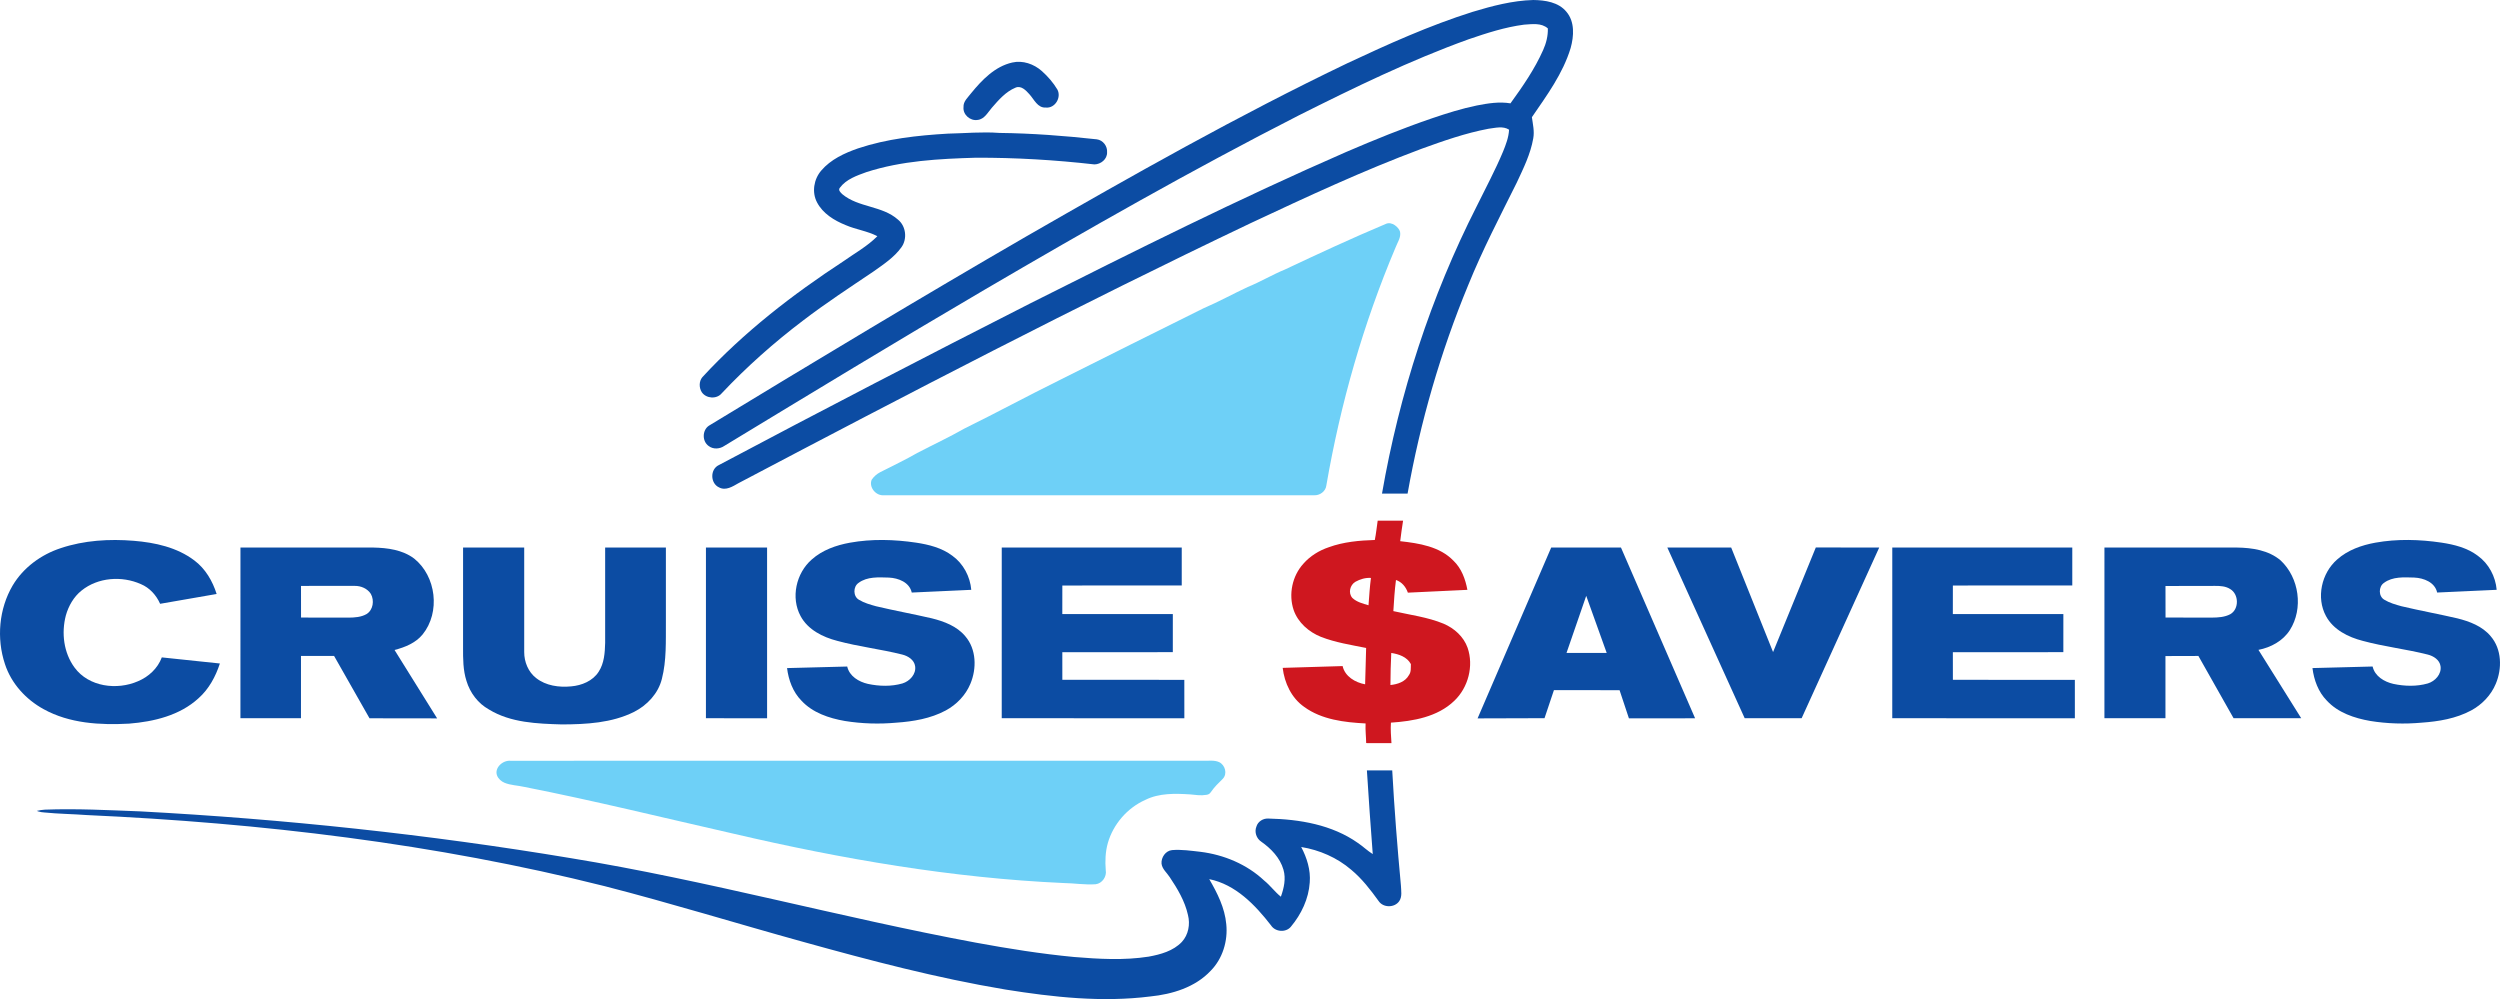 <?xml version="1.0" encoding="UTF-8" standalone="no"?>
<svg
   xmlns:dc="http://purl.org/dc/elements/1.1/"
   xmlns:cc="http://creativecommons.org/ns#"
   xmlns:rdf="http://www.w3.org/1999/02/22-rdf-syntax-ns#"
   xmlns:svg="http://www.w3.org/2000/svg"
   xmlns="http://www.w3.org/2000/svg"
   xmlns:sodipodi="http://sodipodi.sourceforge.net/DTD/sodipodi-0.dtd"
   xmlns:inkscape="http://www.inkscape.org/namespaces/inkscape"
   width="1605.782pt"
   height="641.735pt"
   viewBox="0 0 1605.782 641.735"
   version="1.1"
   id="svg54"
   sodipodi:docname="Cruise Savers TV - Dark.svg"
   inkscape:version="0.92.0 r15299">
  <defs
     id="defs58" />
  <sodipodi:namedview
     pagecolor="#ffffff"
     bordercolor="#666666"
     borderopacity="1"
     objecttolerance="10"
     gridtolerance="10"
     guidetolerance="10"
     inkscape:pageopacity="0"
     inkscape:pageshadow="2"
     inkscape:window-width="1920"
     inkscape:window-height="1017"
     id="namedview56"
     showgrid="false"
     fit-margin-top="0"
     fit-margin-left="0"
     fit-margin-right="0"
     fit-margin-bottom="0"
     inkscape:zoom="0.34425999"
     inkscape:cx="643.92514"
     inkscape:cy="909.76787"
     inkscape:window-x="-8"
     inkscape:window-y="-8"
     inkscape:window-maximized="1"
     inkscape:current-layer="svg54" />
  <path
     style="opacity:1;fill:#0c4ca3"
     inkscape:connector-curvature="0"
     id="path15"
     d="m 945.667,7.68 c 12.74,-3.85 25.79,-7.31 39.17,-7.68 7.57,0.11 16.21,1.34 21.3,7.58 5.45,6.39 4.82,15.64 2.72,23.23 -4.97,16.45 -15.32,30.47 -24.9,44.46 0.61,4.52 1.73,9.07 0.86,13.67 -1.74,10 -6.31,19.21 -10.57,28.34 -10.8,21.71 -22.04,43.24 -31.15,65.74 -17.83,43.08 -30.85,88.13 -38.99,134.03 -5.48,-0.01 -10.96,0 -16.43,-0.01 11.11,-64.04 31.35,-126.58 60.83,-184.55 5.71,-11.65 11.9,-23.09 16.9,-35.08 1.84,-4.53 3.63,-9.17 3.89,-14.11 -3.95,-2.56 -8.89,-1.11 -13.22,-0.6 -14.77,2.79 -29.01,7.8 -43.11,12.91 -37.37,13.94 -73.56,30.81 -109.65,47.72 -111.06,52.89 -220.19,109.7 -329,167.03 -3.72,2.11 -8.15,5.03 -12.48,2.7 -5.66,-2.61 -5.82,-11.64 -0.14,-14.32 66.39,-35.25 133.13,-69.87 200.15,-103.92 66.95,-33.65 134.01,-67.19 202.71,-97.16 18.23,-7.84 36.63,-15.33 55.41,-21.73 9.41,-3.18 18.9,-6.19 28.64,-8.18 7.08,-1.38 14.37,-2.57 21.58,-1.37 7.85,-10.84 15.54,-21.95 20.99,-34.23 1.96,-4.37 3.17,-9.08 3.02,-13.9 -4.19,-3.72 -10.18,-2.72 -15.28,-2.41 -12.2,1.58 -23.97,5.41 -35.56,9.37 -37.54,13.52 -73.47,31.03 -109.1,48.89 -68.61,35.02 -135.56,73.19 -202.03,112.1 -56.01,32.81 -111.46,66.54 -166.96,100.19 -2.93,2.04 -7.11,2.35 -10.02,0.12 -4.35,-2.99 -4.27,-10.16 0.08,-13.07 67.76,-41.18 135.68,-82.11 204.3,-121.83 67.63,-38.88 135.59,-77.36 205.97,-111.08 26.13,-12.24 52.53,-24.13 80.07,-32.85 z" />
  <path
     style="opacity:1;fill:#0c4ca3"
     inkscape:connector-curvature="0"
     id="path17"
     d="m 650.187,40.16 c 6.75,-1.55 13.88,0.94 18.96,5.45 3.88,3.45 7.35,7.44 10.02,11.9 2.72,5.06 -1.47,12.14 -7.35,11.58 -5.4,0.38 -7.58,-5.28 -10.66,-8.6 -2.2,-2.45 -5.28,-5.76 -8.92,-4.17 -6.23,2.58 -10.77,7.86 -15.1,12.82 -2.66,3.02 -4.78,7.46 -9.26,7.9 -4.69,0.76 -9.49,-3.41 -9,-8.23 -0.24,-3.74 2.9,-6.26 4.93,-8.99 6.95,-8.5 15.27,-17.16 26.38,-19.66 z" />
  <path
     style="opacity:1;fill:#0c4ca3"
     inkscape:connector-curvature="0"
     id="path19"
     d="m 608.807,85.84 c 11.03,-0.22 22.06,-1.3 33.07,-0.46 20.93,0.23 41.83,1.84 62.62,4.11 3.99,0.52 6.92,4.4 6.59,8.36 0.16,4.39 -4.04,7.73 -8.18,7.75 -25.23,-2.87 -50.62,-4.37 -76.01,-4.3 -23.63,0.7 -47.67,1.91 -70.33,9.23 -6.17,2.24 -12.99,4.55 -17.07,10.02 -1.37,1.52 0.45,3.14 1.53,4.18 10.35,8.65 25.63,7.32 35.76,16.34 5.2,4.2 6.07,12.44 2.19,17.79 -4.75,6.59 -11.68,11.08 -18.21,15.72 -15.11,10.18 -30.39,20.16 -44.88,31.25 -18.68,14.14 -36.25,29.74 -52.32,46.79 -3.22,3.92 -10.01,3.44 -12.81,-0.72 -1.84,-2.91 -1.84,-7.07 0.45,-9.72 26.6,-28.81 57.81,-52.96 90.55,-74.38 7.35,-5.2 15.42,-9.64 21.78,-16.09 -6.42,-3.35 -13.74,-4.26 -20.36,-7.12 -7.32,-2.96 -14.67,-7.42 -18.41,-14.64 -3.45,-6.55 -2.02,-14.9 2.75,-20.41 6.08,-7.13 14.9,-11.2 23.59,-14.22 18.58,-6.2 38.24,-8.33 57.7,-9.48 z" />
  <path
     sodipodi:nodetypes="cccccccccccccccccc"
     style="opacity:1;fill:#0c4ca3"
     inkscape:connector-curvature="0"
     id="path21"
     d="m 39.067,352.06 c 15.01,-5.02 31.16,-5.98 46.86,-4.7 13.66,1.12 27.79,4.19 38.92,12.63 7.07,5.29 11.68,13.21 14.3,21.53 l -36.3,6.31 c -2.45,-5.55 -6.73,-10.3 -12.39,-12.66 -12.17,-5.43 -27.55,-4.35 -38.08,4.15 -5.01,3.99 -8.33,9.83 -10.07,15.93 -2.96,11.26 -1.44,24.05 5.59,33.55 9.11,12.42 27.28,14.68 40.77,8.75 6.83,-2.86 12.66,-8.28 15.26,-15.3 l 37.3,3.92 c -2.72,8.37 -7.06,16.43 -13.72,22.33 -12.04,11.06 -28.7,15.02 -44.57,16.3 -18.61,1 -38.28,-0.07 -54.93,-9.3 -11.4,-6.24 -20.78,-16.5 -24.83,-28.96 -5.49,-16.49 -3.88,-35.43 4.95,-50.47 6.85,-11.52 18.28,-19.88 30.94,-24.01 z" />
  <path
     sodipodi:nodetypes="cccccccccccccccccccccccccc"
     style="opacity:1;fill:#0c4ca3"
     inkscape:connector-curvature="0"
     id="path23"
     d="m 545.907,348.58 c 14.03,-2.53 28.45,-2.11 42.52,-0.03 8.2,1.24 16.61,3.35 23.33,8.45 6.99,5.04 11.37,13.31 12.1,21.85 l -38.23,1.75 c -1.45,-6.62 -8.62,-9.33 -14.69,-9.61 -6.54,-0.18 -13.94,-0.74 -19.48,3.41 -3.57,2.42 -3.58,8.67 0.26,10.84 3.36,2.05 7.21,3.11 10.98,4.16 11.89,2.83 23.94,5.01 35.85,7.77 7.91,1.98 16.08,5.03 21.45,11.48 7.2,8.33 7.42,20.8 3.28,30.59 -3.06,7.35 -8.85,13.34 -15.82,17.11 -9.72,5.21 -20.83,7.07 -31.71,7.83 -11.03,1 -22.18,0.68 -33.11,-1.09 -10.17,-1.78 -20.68,-5.27 -27.87,-13.06 -5.5,-5.58 -8.28,-13.25 -9.23,-20.91 l 38.64,-1 c 1.4,6.25 7.48,9.84 13.31,11.16 7.26,1.54 14.96,1.77 22.15,-0.29 4.65,-1.39 8.94,-5.96 8.16,-11.09 -0.58,-4.07 -4.54,-6.54 -8.23,-7.46 -13.78,-3.48 -27.99,-5.06 -41.72,-8.79 -9.31,-2.39 -18.88,-7.11 -23.61,-15.91 -6.43,-11.87 -2.88,-27.59 7.14,-36.35 6.8,-6.07 15.68,-9.2 24.53,-10.81 z" />
  <path
     sodipodi:nodetypes="cccccccccccccccccccccccccc"
     style="opacity:1;fill:#0c4ca3;stroke-width:1"
     inkscape:connector-curvature="0"
     id="path23-4"
     d="m 1525.697,348.571 c 14.03,-2.53 28.45,-2.11 42.52,-0.03 8.2,1.24 16.61,3.35 23.33,8.45 6.99,5.04 11.37,13.31 12.1,21.85 l -38.23,1.75 c -1.45,-6.62 -8.62,-9.33 -14.69,-9.61 -6.54,-0.18 -13.94,-0.74 -19.48,3.41 -3.57,2.42 -3.58,8.67 0.26,10.84 3.36,2.05 7.21,3.11 10.98,4.16 11.89,2.83 23.94,5.01 35.85,7.77 7.91,1.98 16.08,5.03 21.45,11.48 7.2,8.33 7.42,20.8 3.28,30.59 -3.06,7.35 -8.85,13.34 -15.82,17.11 -9.72,5.21 -20.83,7.07 -31.71,7.83 -11.03,1 -22.18,0.68 -33.11,-1.09 -10.17,-1.78 -20.68,-5.27 -27.87,-13.06 -5.5,-5.58 -8.28,-13.25 -9.23,-20.91 l 38.64,-1 c 1.4,6.25 7.48,9.84 13.31,11.16 7.26,1.54 14.96,1.77 22.15,-0.29 4.65,-1.39 8.94,-5.96 8.16,-11.09 -0.58,-4.07 -4.54,-6.54 -8.23,-7.46 -13.78,-3.48 -27.99,-5.06 -41.72,-8.79 -9.31,-2.39 -18.88,-7.11 -23.61,-15.91 -6.43,-11.87 -2.88,-27.59 7.14,-36.35 6.8,-6.07 15.68,-9.2 24.53,-10.81 z" />
  <path
     sodipodi:nodetypes="ccccccccccccccccccc"
     style="opacity:1;fill:#0c4ca3"
     inkscape:connector-curvature="0"
     id="path27"
     d="m 154.447,351.69 85.4,0.01 c 9.05,0.19 18.7,1.45 26.14,7.05 14.24,11.36 16.97,34.5 5.5,48.72 -4.51,5.54 -11.34,8.27 -18.07,10.02 l 27.36,43.93 -43.44,-0.06 -22.76,-40.06 -21.25,0.03 -0.01,39.99 h -38.89 l 0.02,-109.63 m 38.89,24.64 0.02,20.33 c 10.17,0.08 20.35,0 30.52,0.05 3.92,-0.04 8.07,-0.29 11.55,-2.28 4.29,-2.64 5.11,-8.77 2.78,-12.96 -2.22,-3.45 -6.31,-5.19 -10.32,-5.15 -11.52,-0.02 -23.03,-0.01 -34.55,0.01 z" />
  <path
     sodipodi:nodetypes="ccccccccccccccccc"
     style="opacity:1;fill:#0c4ca3"
     inkscape:connector-curvature="0"
     id="path29"
     d="m 297.437,351.69 39.27,-0.01 c -0.01,22.39 -0.01,44.79 0,67.19 -0.01,6.31 2.6,12.73 7.65,16.65 6.28,4.96 14.73,6.11 22.49,5.35 6.78,-0.58 13.89,-3.45 17.67,-9.38 3.59,-5.48 4.02,-12.24 4.18,-18.6 0.01,-20.4 0,-40.8 0,-61.19 l 39.01,-0.02 c 0,16.05 -0.01,32.09 0,48.14 -0.08,12.09 0.46,24.43 -2.58,36.25 -2.33,9.37 -9.41,16.89 -17.88,21.2 -14.31,7.13 -30.68,7.98 -46.37,8.04 -15.89,-0.47 -32.84,-1.05 -46.8,-9.59 -7.03,-3.87 -12.18,-10.73 -14.46,-18.37 -2.23,-6.92 -2.21,-14.28 -2.19,-21.47 0.02,-21.4 -0.01,-42.79 0.01,-64.19 z" />
  <path
     sodipodi:nodetypes="ccccc"
     style="opacity:1;fill:#0c4ca3"
     inkscape:connector-curvature="0"
     id="path31"
     d="m 453.437,351.69 39.27,-0.01 0.01,109.68 -39.29,-0.04 z" />
  <path
     sodipodi:nodetypes="ccccccccccccc"
     style="opacity:1;fill:#0c4ca3"
     inkscape:connector-curvature="0"
     id="path33"
     d="m 643.437,351.69 h 115.61 v 24.36 l -76.69,0.03 -0.02,18.33 70.99,0.01 -0.01,24.47 -70.97,0.03 0.01,17.73 78.35,0.02 0.02,24.68 -117.3,-0.03 z" />
  <path
     sodipodi:nodetypes="ccccccccccccc"
     style="opacity:1;fill:#0c4ca3"
     inkscape:connector-curvature="0"
     id="path35"
     d="m 949.067,461.43 47.3,-109.76 44.8,0.02 47.62,109.68 -42.51,0.03 -6.01,-18.09 -42.16,-0.02 -6.04,18.01 -43,0.13 m 57.12,-42.04 25.81,-0.02 -13.15,-36.66 z" />
  <path
     sodipodi:nodetypes="cccccccc"
     style="opacity:1;fill:#0c4ca3"
     inkscape:connector-curvature="0"
     id="path37"
     d="m 1070.937,351.68 h 41.02 l 26.91,67.16 27.46,-67.2 40.71,0.07 -49.82,109.61 -36.59,-0.01 z" />
  <path
     sodipodi:nodetypes="ccccccccccccc"
     style="opacity:1;fill:#0c4ca3"
     inkscape:connector-curvature="0"
     id="path39"
     d="m 1215.437,351.69 115.62,0.01 v 24.34 l -76.7,0.04 -0.02,18.34 h 70.99 l -0.01,24.47 -70.97,0.03 0.02,17.74 78.34,0.02 0.01,24.68 -117.29,-0.04 z" />
  <path
     sodipodi:nodetypes="ccccccccccccccccccc"
     style="opacity:1;fill:#0c4ca3"
     inkscape:connector-curvature="0"
     id="path41"
     d="m 1351.707,351.7 h 85.14 c 9.78,0.13 20.33,1.7 28.02,8.26 11.96,11.13 14.73,30.99 5.9,44.81 -4.48,6.95 -12.17,11.09 -20.14,12.65 l 27.47,43.91 h -43.44 l -22.6,-40 -21.16,0.06 v 39.91 l -39.2,0.01 0.01,-109.61 m 39.21,24.71 0.03,20.22 c 9.96,0.11 19.92,0.01 29.89,0.06 3.96,-0.03 8.15,-0.28 11.72,-2.19 5.76,-3.27 5.54,-12.85 -0.07,-16.14 -2.85,-1.85 -6.36,-2.05 -9.64,-2.03 -10.65,0.08 -21.29,-0.07 -31.93,0.08 z" />
  <path
     style="opacity:1;fill:#0c4ca3"
     inkscape:connector-curvature="0"
     id="path43"
     d="m 877.977,494.84 c 5.42,0 10.84,-0.01 16.27,0.01 1.36,24.7 3.29,49.37 5.59,74.01 0.11,3.28 0.91,7.02 -1.07,9.93 -2.99,4.39 -10.36,4.4 -13.29,-0.08 -5.2,-7.21 -10.69,-14.34 -17.57,-20.05 -9.05,-7.77 -20.39,-12.72 -32.13,-14.62 3.67,6.97 6.14,14.77 5.49,22.74 -0.67,10.49 -5.42,20.46 -12.1,28.45 -3.23,3.94 -10.06,3.41 -12.78,-0.86 -10.19,-13.13 -22.72,-26.24 -39.68,-29.69 5.21,8.95 10.01,18.47 10.95,28.95 1.11,10.79 -2.36,22.18 -10.05,29.95 -9.95,10.6 -24.67,15.04 -38.75,16.46 -31.05,3.92 -62.43,0.46 -93.16,-4.46 -43.93,-7.34 -87.06,-18.73 -129.94,-30.64 -42.53,-11.76 -84.71,-24.8 -127.46,-35.77 -108.76,-27.32 -220.63,-40.56 -332.51,-45.64 -9.048,-0.67 -18.146,-0.75 -27.174,-1.655 -1.404,-0.126 -2.613,-0.234 -3.84,-0.616 -0.382,-0.125 -0.76,-0.259 -1.136,-0.398 1.71,-0.4 3.44,-0.74 5.19,-0.81 20.41,-0.77 40.82,0.34 61.21,1.11 92.63,4.94 185.04,14.78 276.55,30.04 87.49,14.28 173.03,38.1 260.15,54.27 20.92,3.85 41.94,7.21 63.12,9.22 15.92,1.31 32.07,2.25 47.92,-0.22 7.66,-1.4 15.8,-3.62 21.34,-9.45 4.24,-4.6 5.45,-11.34 3.93,-17.3 -1.96,-8.9 -6.72,-16.86 -11.74,-24.35 -1.82,-2.83 -4.81,-5.11 -5.24,-8.64 -0.31,-4 2.61,-8.3 6.78,-8.7 6.07,-0.5 12.14,0.43 18.17,1.1 15.12,1.87 29.86,8.02 41.03,18.51 3.87,3.13 6.79,7.22 10.67,10.34 1.98,-5.52 3.35,-11.59 1.66,-17.37 -2.19,-7.62 -7.94,-13.55 -14.28,-18 -3.09,-2.03 -4.5,-6.2 -3.1,-9.65 0.95,-3.34 4.44,-5.45 7.85,-5.18 19.94,0.45 40.77,3.96 57.39,15.7 3.28,2.22 6.13,5.01 9.5,7.12 -1.43,-17.9 -2.59,-35.83 -3.76,-53.76 z"
     sodipodi:nodetypes="cccccccccccccccccccccccccccccccccccccccccc" />
  <g
     id="#6ed0f7ff"
     transform="translate(-74.123,-33.13)">
    <path
       d="m 964.22,176.96 c 3.99,-1.87 8.465,2.367 9.17,5 0.75,3.74 -1.71,6.93 -2.94,10.26 -20.69,48.93 -35.36,100.35 -44.39,152.68 -0.43,3.89 -4.27,6.62 -8.06,6.34 -92.02,-0.01 -184.04,0.01 -276.05,-0.01 -5.12,0.56 -9.94,-5.1 -7.93,-9.98 1.4,-2.04 3.32,-3.72 5.52,-4.86 7.93,-4.07 16.01,-7.83 23.72,-12.3 10.07,-5.26 20.4,-10.05 30.28,-15.68 20.49,-10.07 40.53,-20.95 61,-31.05 30.86,-15.45 61.71,-30.93 92.64,-46.23 9.68,-4.13 18.89,-9.25 28.42,-13.68 8.14,-3.31 15.71,-7.86 23.84,-11.21 21.43,-10.1 42.93,-20.08 64.78,-29.28 z"
       id="path46"
       inkscape:connector-curvature="0"
       style="opacity:1;fill:#6ed0f7"
       sodipodi:nodetypes="ccccccccccccccc" />
    <path
       d="m 393.4,531.28 c -1.858,-4.801 3.46,-9.88 8.53,-9.5 148.37,-0.03 296.75,0 445.12,-0.02 3.37,0.13 6.98,-0.56 10.16,0.9 3.88,1.86 5.44,7.54 2.28,10.75 -2.716,2.647 -5.447,5.297 -7.565,8.429 -0.853,1.261 -1.592,1.607 -2.913,1.826 -1.795,0.297 -3.608,0.346 -5.415,0.204 -1.721,-0.223 -3.374,-0.389 -4.983,-0.49 -9.74,-0.609 -19.94,-0.912 -28.863,3.54 -11.52,5.14 -20.54,15.53 -24.04,27.65 -1.6,5.68 -1.83,11.64 -1.35,17.5 0.75,4.1 -2.32,8.53 -6.49,9.02 -6.95,0.48 -13.85,-0.69 -20.78,-0.79 C 685.7,597.1 615,584.87 545.49,568.67 500.64,558.49 455.97,547.45 410.84,538.56 c -4.18,-0.96 -8.61,-0.993 -12.58,-2.61 -2.096,-0.854 -4.053,-2.586 -4.86,-4.67 z"
       id="path48"
       inkscape:connector-curvature="0"
       style="opacity:1;fill:#6ed0f7"
       sodipodi:nodetypes="sccccsscccccccccss" />
  </g>
  <g
     id="#cf171fff"
     transform="translate(-74.123,-33.13)">
    <path
       d="m 959.02,367.58 16.31,-0.01 c -0.65,4.38 -1.34,8.76 -1.84,13.17 12.06,1.34 25.38,3.39 34.21,12.55 5.16,4.91 7.67,11.84 8.94,18.7 l -38.23,1.81 c -1.29,-3.71 -3.85,-6.83 -7.64,-8.15 -0.86,6.64 -1.28,13.33 -1.68,20.01 10.79,2.46 21.95,3.83 32.24,8.07 6.87,2.91 12.9,8.3 15.44,15.45 4.04,11.7 0.42,25.56 -8.51,34.06 -10.73,10.39 -26.39,13.11 -40.73,14.05 -0.32,4.4 0.08,8.79 0.34,13.18 l -16.24,-0.04 c -0.06,-4.21 -0.6,-8.4 -0.38,-12.62 -13.6,-0.71 -28.08,-2.39 -39.41,-10.61 -8.19,-5.72 -12.69,-15.37 -13.84,-25.09 l 38.49,-1.15 c 1.51,6.7 8.13,10.56 14.46,11.71 0.33,-7.78 0.34,-15.57 0.65,-23.35 -9.76,-1.96 -19.68,-3.49 -28.99,-7.11 -7.8,-3.12 -14.77,-9.18 -17.57,-17.26 -3.38,-10.07 -0.91,-21.84 6.22,-29.71 4.33,-4.96 10.11,-8.51 16.33,-10.61 9.45,-3.45 19.6,-4.35 29.59,-4.67 0.82,-4.1 1.23,-8.26 1.84,-12.38 m -14.33,39.25 c -3.49,2.09 -4.74,7.17 -1.95,10.35 2.84,2.68 6.75,3.64 10.39,4.72 0.44,-5.86 0.8,-11.73 1.56,-17.56 -3.48,-0.24 -6.99,0.8 -10,2.49 m 23.05,45.7 c -0.35,6.86 -0.48,13.73 -0.53,20.61 4.54,-0.47 9.53,-2.07 11.86,-6.34 1.54,-2.06 1.16,-4.72 1.27,-7.12 -2.49,-4.64 -7.72,-6.39 -12.6,-7.15 z"
       id="path51"
       inkscape:connector-curvature="0"
       style="opacity:1;fill:#cf171f"
       sodipodi:nodetypes="cccccccccccccccccccccccccccccccccccc" />
  </g>
</svg>
